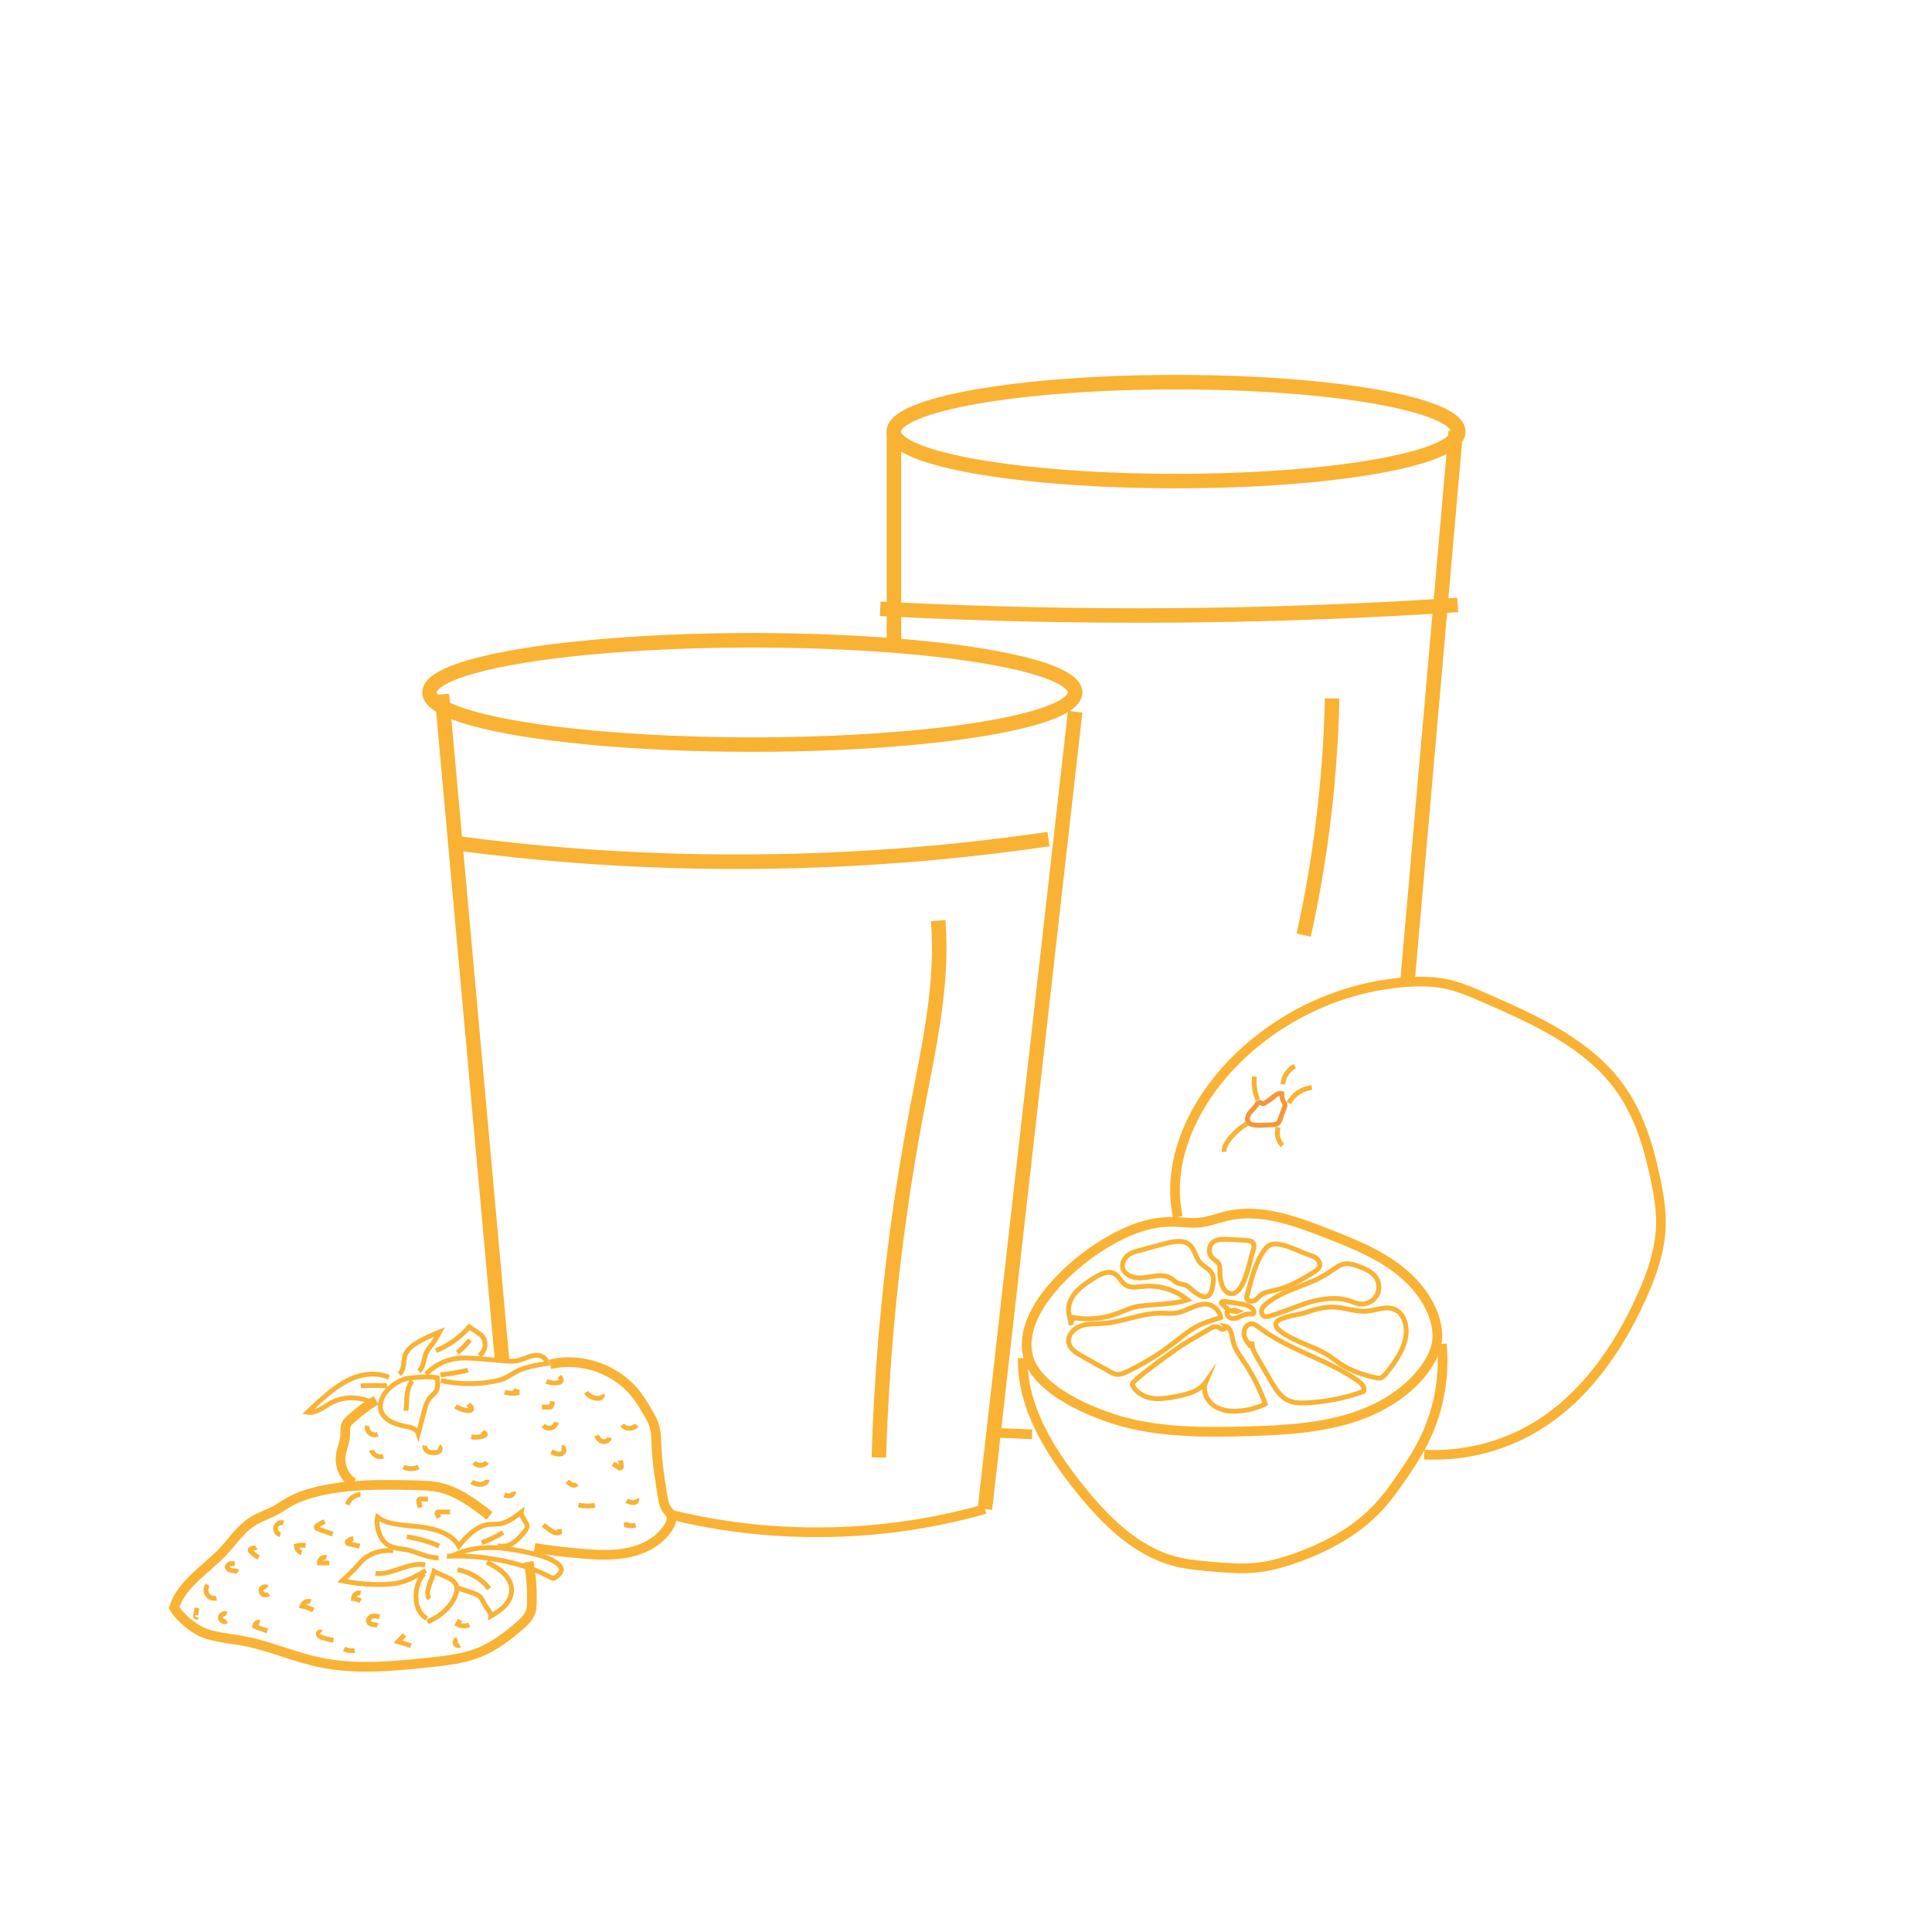 <?xml version="1.0" encoding="utf-8"?>
<!-- Generator: Adobe Illustrator 24.2.3, SVG Export Plug-In . SVG Version: 6.00 Build 0)  -->
<svg version="1.1" id="Lag_1" xmlns="http://www.w3.org/2000/svg" xmlns:xlink="http://www.w3.org/1999/xlink" x="0px" y="0px"
	 viewBox="0 0 100 100" style="enable-background:new 0 0 100 100;" xml:space="preserve">
<style type="text/css">
	.st0{fill:none;stroke:#F9B233;stroke-width:0.75;stroke-miterlimit:10;}
	.st1{fill:none;stroke:#000000;stroke-width:0.75;stroke-miterlimit:10;}
	.st2{fill:none;stroke:#F9B233;stroke-width:0.5;stroke-miterlimit:10;}
	.st3{fill:none;stroke:#F9B233;stroke-width:0.25;stroke-miterlimit:10;}
	.st4{fill:none;stroke:#F49739;stroke-width:0.25;stroke-miterlimit:10;}
</style>
<ellipse class="st0" cx="38.94" cy="35.84" rx="16.71" ry="2.7"/>
<line class="st0" x1="22.87" y1="35.94" x2="25.99" y2="70.44"/>
<line class="st0" x1="55.65" y1="36.84" x2="50.98" y2="78.11"/>
<line class="st0" x1="75.35" y1="22.32" x2="72.85" y2="50.82"/>
<ellipse class="st0" cx="60.87" cy="22.34" rx="14.61" ry="2.56"/>
<path class="st0" d="M23.6,43.64c3.73,0.5,8.44,0.93,13.9,0.96c6.76,0.04,12.49-0.54,16.77-1.17"/>
<line class="st0" x1="46.27" y1="22.34" x2="46.27" y2="33.14"/>
<path class="st0" d="M45.56,31.51c3.64,0.19,8.22,0.35,13.54,0.35c6.59-0.01,12.18-0.27,16.35-0.55"/>
<path class="st1" d="M101.53,77.84"/>
<path class="st2" d="M60.97,62.99c-0.59-2.66,0.61-5.44,2.4-7.48c2.39-2.72,5.87-4.44,9.48-4.68c0.63-0.04,1.27-0.04,1.89,0.08
	c0.75,0.14,1.46,0.45,2.16,0.76c2.63,1.15,5.4,2.4,7.03,4.76c0.97,1.4,1.45,3.08,1.79,4.75c0.14,0.71,0.26,1.44,0.25,2.16
	c-0.02,1.35-0.48,2.65-1.04,3.87c-1.21,2.67-2.98,5.18-5.49,6.67c-1.71,1.02-3.73,1.51-5.72,1.41"/>
<path class="st2" d="M56.56,64.78c1.24-0.86,2.67-1.57,4.18-1.54c0.45,0.01,0.91,0.09,1.36,0.04c0.49-0.05,0.95-0.24,1.43-0.35
	c1.73-0.39,3.5,0.26,5.16,0.91c1.12,0.44,2.26,0.89,3.26,1.56c1,0.67,1.88,1.6,2.27,2.74c0.14,0.41,0.21,0.85,0.16,1.28
	c-0.07,0.54-0.34,1.03-0.66,1.47c-0.99,1.33-2.53,2.17-4.13,2.61c-1.6,0.44-3.27,0.53-4.93,0.58c-2.15,0.06-4.33,0.08-6.42-0.46
	c-1.6-0.42-4.78-1.68-5.07-3.62C52.85,67.95,55.08,65.81,56.56,64.78z"/>
<path class="st3" d="M61.47,67.28c-0.62-0.51-1.45-0.77-2.26-0.7c-0.34,0.03-0.71,0.11-0.98-0.09c-0.21-0.15-0.3-0.42-0.52-0.55
	c-0.34-0.21-0.76,0.01-1.1,0.22c-0.32,0.21-0.65,0.42-0.91,0.71s-0.43,0.67-0.39,1.05c0.02,0.19,0.09,0.37,0.12,0.56
	c-0.08,0.06,0.14-0.19,0.12-0.28c0.75,0.13,1.53,0.06,2.24-0.2c0.36-0.13,0.71-0.31,1.1-0.38C59.59,67.51,60.79,67.52,61.47,67.28z"
	/>
<path class="st3" d="M58.65,66.1c0.34,0.1,0.69,0.01,1.04-0.04c0.35-0.05,0.73-0.06,1,0.16c0.07,0.05,0.12,0.12,0.2,0.16
	c0.16,0.1,0.38,0.08,0.54,0.17c0.09,0.05,0.16,0.12,0.23,0.18c0.12,0.11,0.24,0.2,0.38,0.28c0.12,0.07,0.27,0.14,0.4,0.1
	c0.22-0.06,0.29-0.32,0.33-0.55c0.03-0.2,0.07-0.42-0.02-0.61c-0.12-0.26-0.43-0.38-0.63-0.59c-0.24-0.27-0.27-0.68-0.54-0.92
	c-0.32-0.28-0.8-0.19-1.2-0.09c-0.56,0.14-1.11,0.29-1.67,0.45C58.02,65.02,57.8,65.86,58.65,66.1z"/>
<path class="st3" d="M64.75,69.71c-0.16-0.19-0.33-0.4-0.36-0.65s0.14-0.54,0.39-0.54c0.15,0,0.27,0.1,0.39,0.19
	c1.54,1.17,3.51,1.64,5.1,2.75c0.19,0.13,0.4,0.35,0.31,0.56c-0.94,0.34-1.93,0.54-2.93,0.59c-0.35,0.02-0.71,0.01-1.01-0.14
	c-0.39-0.2-0.63-0.6-0.85-0.97c-0.24-0.42-0.49-0.84-0.73-1.26c-0.14-0.25-0.29-0.52-0.26-0.81"/>
<path class="st3" d="M58.6,71.66c0.17,0.4,0.59,0.64,1.01,0.71c0.42,0.07,0.86-0.01,1.28-0.09c0.57-0.11,1.19-0.27,1.52-0.74
	c-0.19,0.45,0.06,0.99,0.47,1.25c0.41,0.26,0.92,0.29,1.41,0.23c0.41-0.05,0.82-0.17,1.2-0.35c-0.28-0.78-0.65-1.52-1.12-2.21
	c-0.22-0.32-0.45-0.64-0.54-1.01c-0.07-0.31-0.1-0.74-0.41-0.8c0.06,0.08-0.08,0.18-0.17,0.15s-0.17-0.11-0.27-0.13
	c-0.12-0.03-0.24,0.04-0.35,0.1c-0.68,0.4-1.34,0.75-1.98,1.23C60.44,70.14,58.54,71.5,58.6,71.66z"/>
<path class="st3" d="M64.84,64.8c0.06-0.17,0.11-0.39-0.02-0.51c-0.08-0.07-0.2-0.08-0.31-0.09c-0.32-0.02-0.64-0.03-0.96-0.05
	c-0.27-0.01-0.56-0.02-0.77,0.15c-0.23,0.19-0.25,0.58-0.04,0.8c0.1,0.1,0.24,0.16,0.32,0.28c0.09,0.13,0.08,0.3,0.08,0.45
	c0,0.17,0.02,0.34,0.06,0.5c0.06,0.28,0.21,0.59,0.49,0.63C64.39,67.07,64.68,65.25,64.84,64.8z"/>
<path class="st3" d="M67.72,64.94c0.15,0.05,0.31,0.1,0.43,0.2c0.12,0.1,0.2,0.28,0.14,0.43c-0.05,0.12-0.17,0.2-0.28,0.27
	c-0.63,0.39-1.28,0.79-2,0.94c-0.25,0.06-0.52,0.09-0.73,0.24c-0.13,0.09-0.22,0.23-0.36,0.3c-0.14,0.07-0.36,0.03-0.39-0.12
	c-0.01-0.06,0-0.12,0.02-0.17c0.2-0.72,0.49-1.97,1.05-2.5C66.04,64.1,67.19,64.77,67.72,64.94z"/>
<path class="st3" d="M69.01,67.65c0.59,0.02,1.17,0.27,1.76,0.21c0.48-0.04,0.99-0.29,1.43-0.08c0.29,0.13,0.47,0.43,0.54,0.73
	c0.22,0.92-0.39,1.82-0.98,2.56c-0.08,0.1-0.18,0.21-0.3,0.25c-0.09,0.02-0.19,0-0.29-0.02c-0.62-0.14-1.24-0.34-1.77-0.69
	c-0.21-0.14-0.41-0.31-0.62-0.44c-0.2-0.13-0.42-0.23-0.63-0.34c-0.39-0.19-2.64-0.97-2-1.47c0.28-0.22,1.06-0.31,1.43-0.42
	C68.04,67.77,68.51,67.65,69.01,67.65z"/>
<path class="st3" d="M70.46,65.6c0.31,0.12,0.62,0.28,0.79,0.57c0.17,0.29,0.16,0.67-0.03,0.94c-0.19,0.28-0.54,0.43-0.87,0.38
	c-0.16-0.03-0.32-0.1-0.47-0.15c-0.68-0.23-1.44-0.13-2.13,0.07c-0.69,0.21-1.35,0.52-2.05,0.71c-0.09,0.02-0.18,0.05-0.26,0.01
	c-0.12-0.05-0.17-0.22-0.13-0.35s0.14-0.23,0.25-0.31c0.73-0.59,1.66-0.83,2.51-1.21c0.43-0.19,0.78-0.44,1.17-0.7
	C69.67,65.3,69.99,65.42,70.46,65.6z"/>
<path class="st3" d="M57.11,68.5c-0.39,0.03-0.8,0-1.17,0.13c-0.37,0.13-0.7,0.5-0.62,0.88c0.07,0.32,0.38,0.51,0.66,0.67
	c0.48,0.27,0.96,0.54,1.44,0.8c0.14,0.08,0.29,0.16,0.45,0.16c0.14,0,0.28-0.06,0.41-0.12c0.86-0.4,1.68-0.9,2.43-1.48
	c0.41-0.31,0.8-0.65,1.25-0.89c0.38-0.2,0.8-0.32,1.22-0.45c-0.05-0.38-0.4-0.69-0.78-0.7c-0.5-0.01-0.94,0.34-1.42,0.44
	c-0.32,0.07-0.62,0.03-0.94,0.03C59.03,67.98,58.11,68.43,57.11,68.5z"/>
<path class="st3" d="M63.53,67.86c-0.08,0.14,0.04,0.33,0.2,0.37s0.32-0.02,0.47-0.09s0.3-0.14,0.47-0.13
	c0.09,0.01,0.2,0.02,0.23-0.06c0.01-0.02,0.01-0.05,0-0.07c-0.06-0.25-0.37-0.34-0.63-0.38c-0.29-0.05-0.58-0.09-0.88-0.14
	c-0.07-0.01-0.18,0-0.18,0.08c0.11,0.11,0.22,0.22,0.33,0.33c0.07,0.07,0.45,0.14,0.54,0.1c-0.05-0.02-0.11-0.03-0.16-0.05
	C63.92,67.78,63.54,67.91,63.53,67.86z"/>
<path class="st2" d="M52.94,70.3c-0.05,2.49,1.36,4.76,2.91,6.71c1.33,1.66,2.93,3.28,4.99,3.81c0.65,0.17,1.33,0.22,2,0.28
	c0.7,0.06,1.4,0.11,2.1,0.05c0.81-0.07,1.6-0.31,2.36-0.59c1.49-0.56,2.93-1.35,4.02-2.52c0.47-0.5,0.87-1.06,1.26-1.63
	c0.36-0.52,0.71-1.05,1-1.6c0.85-1.6,1.22-3.45,1.05-5.25"/>
<path class="st3" d="M63.36,59.62c-0.02-0.23,0.11-0.45,0.26-0.64c0.25-0.33,0.57-0.61,0.93-0.82"/>
<path class="st3" d="M64.93,55.72c-0.05,0.41,0.01,0.84,0.18,1.22"/>
<path class="st3" d="M66.4,56.12c0.03-0.39,0.27-0.75,0.62-0.94"/>
<path class="st3" d="M66.71,57.09c0.23-0.44,0.7-0.75,1.19-0.8"/>
<path class="st3" d="M66.16,58.35c-0.11,0.32-0.02,0.7,0.22,0.94"/>
<path class="st4" d="M65.78,58.22c0.15,0,0.31-0.01,0.4-0.12c0.03-0.04,0.05-0.09,0.07-0.14c0.08-0.22,0.16-0.44,0.24-0.67
	c0.01-0.04,0.03-0.08,0.02-0.12c-0.01-0.05-0.04-0.09-0.06-0.13c-0.08-0.13-0.12-0.29-0.11-0.44c-0.19-0.04-0.36,0.11-0.51,0.24
	c-0.12,0.1-0.25,0.19-0.39,0.27c-0.12,0.07-0.17-0.09-0.28-0.04c-0.11,0.04-0.13,0.16-0.2,0.23c-0.11,0.13-0.28,0.27-0.35,0.43
	C64.34,58.42,65.41,58.22,65.78,58.22z"/>
<path class="st2" d="M18.29,76.76c-0.44-0.28-0.7-0.82-0.66-1.34c0.03-0.38,0.22-0.74,0.24-1.13c0.01-0.19-0.02-0.38,0.05-0.55
	c0.05-0.12,0.15-0.21,0.25-0.3c0.4-0.36,0.84-0.69,1.3-0.97"/>
<path class="st2" d="M28.47,70.62c1.64-0.4,3.48,0.26,4.5,1.61c0.19,0.25,0.35,0.52,0.51,0.79c0.15,0.26,0.31,0.52,0.39,0.8
	c0.1,0.34,0.1,0.7,0.11,1.06c0.04,0.87,0.18,1.74,0.32,2.6c0.04,0.23,0.08,0.47,0.22,0.65c0.06,0.09,0.15,0.16,0.19,0.26
	c0.11,0.22,0.01,0.48-0.13,0.69c-0.43,0.66-1.18,1.08-1.95,1.26c-0.77,0.18-1.57,0.15-2.36,0.09c-0.87-0.07-1.74-0.17-2.6-0.31"/>
<path class="st3" d="M20.96,73.82c0.27,0.05,0.61,0.12,0.69,0.39c0.1-0.37,0.19-0.74,0.29-1.11c0.08-0.3,0.16-0.61,0.38-0.83
	c0.07-0.07,0.15-0.13,0.21-0.2c0.16-0.21,0.13-0.5,0.1-0.76c-0.48-0.08-0.96-0.03-1.44,0.02c-0.53,0.05-1.27,0.58-1.44,1.11
	C19.46,73.31,20.23,73.68,20.96,73.82z"/>
<path class="st3" d="M19.29,72.63c-0.65-0.37-1.49-0.37-2.15-0.02c-0.39,0.21-0.78,0.56-1.22,0.49c0.21-0.2,0.42-0.4,0.64-0.6
	c0.49-0.44,1.02-0.87,1.63-1.14c0.61-0.26,1.33-0.34,1.94-0.07"/>
<path class="st3" d="M20.66,71.12c0.14-0.1,0.2-0.28,0.22-0.45c0.03-0.17,0.03-0.34,0.08-0.51c0.1-0.3,0.37-0.51,0.64-0.67
	c0.37-0.22,0.76-0.39,1.16-0.55c-0.13,0.25-0.28,0.49-0.45,0.71c-0.08,0.11-0.17,0.21-0.23,0.33c-0.16,0.33-0.12,0.76-0.4,0.99"/>
<path class="st3" d="M22.57,69.91c0.66-0.27,1.25-0.69,1.72-1.23c0.13,0.09,0.26,0.18,0.39,0.26c0.1,0.07,0.21,0.14,0.29,0.24
	c0.24,0.29,0.15,0.78-0.17,0.98"/>
<path class="st3" d="M22.05,71.13c0.39-0.42,0.92-0.7,1.48-0.8c0.44-0.07,0.88-0.03,1.32,0c0.38,0.03,0.76,0.07,1.14,0.1
	c0.27,0.02,0.55,0.05,0.82-0.01c0.19-0.04,0.37-0.13,0.55-0.19s0.39-0.11,0.58-0.06s0.36,0.2,0.38,0.4
	c-0.56,0.09-1.14,0.18-1.64,0.45c-0.2,0.11-0.39,0.24-0.59,0.33c-0.15,0.07-0.32,0.1-0.48,0.14c-0.91,0.18-1.87,0.17-2.78-0.03"/>
<path class="st3" d="M21.34,71.48c-0.24,0.26-0.27,0.65-0.29,1.01c-0.01,0.18-0.02,0.36-0.03,0.53"/>
<path class="st3" d="M22.8,71.16c0.48-0.05,0.96-0.13,1.42-0.24"/>
<path class="st3" d="M23.67,70.01c0.25-0.19,0.46-0.41,0.65-0.66"/>
<path class="st3" d="M20.03,71.72c-0.45-0.01-0.9-0.01-1.36,0.01"/>
<path class="st3" d="M19.01,73.8c-0.03,0.14,0.03,0.29,0.14,0.38c0.11,0.09,0.27,0.11,0.4,0.06"/>
<path class="st3" d="M19.23,75.06c0.06,0.25,0.36,0.4,0.6,0.31"/>
<path class="st3" d="M20.88,75.93c0.24,0.11,0.53,0.12,0.78,0.01"/>
<path class="st3" d="M22,74.83c-0.03,0.11,0.04,0.23,0.13,0.29c0.1,0.06,0.21,0.07,0.33,0.07c0.1,0,0.2-0.01,0.27-0.07
	s0.08-0.2-0.01-0.25"/>
<path class="st3" d="M23.58,72.79c0.21,0.14,0.46,0.22,0.71,0.22c0.03,0,0.05,0,0.08-0.02c0.05-0.03,0.04-0.12,0.01-0.17
	c-0.04-0.05-0.09-0.08-0.13-0.14"/>
<path class="st3" d="M26.12,72.05c0.21,0.07,0.43,0.09,0.65,0.05c0-0.02,0-0.04,0-0.06c-0.08-0.02-0.15-0.06-0.2-0.11"/>
<path class="st3" d="M24.39,74.37c0.22,0.04,0.44,0.02,0.65-0.05c0.04-0.01,0.08-0.04,0.08-0.08c0-0.03-0.02-0.05-0.05-0.06
	c-0.03-0.03-0.07-0.05-0.1-0.08"/>
<path class="st3" d="M28.29,71.5c0.17,0.07,0.36,0.1,0.55,0.08c0.08-0.01,0.17-0.03,0.2-0.11c0.03-0.08-0.03-0.16-0.09-0.23"/>
<path class="st3" d="M28.05,72.83c0.13,0,0.27,0,0.4,0c0.02,0,0.05,0,0.07-0.02c0.02-0.01,0.02-0.04,0.03-0.06
	c0.02-0.07,0.04-0.15,0.05-0.22"/>
<path class="st3" d="M28.12,73.78c0.09,0.11,0.25,0.16,0.39,0.13c0.14-0.03,0.26-0.15,0.29-0.29"/>
<path class="st3" d="M30.34,72.06c0.13,0.2,0.37,0.32,0.61,0.32c0.12,0,0.27-0.09,0.22-0.2"/>
<path class="st3" d="M24.54,75.7c0.16,0.2,0.51,0.19,0.66-0.02"/>
<path class="st3" d="M28.54,75.14c0.11,0.04,0.21,0.1,0.31,0.12c0.11,0.02,0.24,0,0.31-0.09s0.03-0.25-0.09-0.26"/>
<path class="st3" d="M30.88,74.3c0.05,0.14,0.16,0.27,0.31,0.31s0.33-0.05,0.35-0.2"/>
<path class="st3" d="M32.21,73.76c0.18,0.23,0.57,0.22,0.74,0"/>
<path class="st3" d="M24.42,76.7c0.15,0.11,0.35,0.15,0.54,0.12c0.12-0.02,0.25-0.1,0.25-0.22"/>
<path class="st3" d="M29.37,76.67c0.06,0.07,0.13,0.14,0.22,0.18c0.09,0.04,0.2,0.03,0.26-0.05"/>
<path class="st3" d="M31.73,75.76c0.09,0.06,0.19,0.13,0.28,0.19c0.03,0.02,0.07,0.05,0.11,0.03c0.05-0.02,0.05-0.09,0.04-0.14
	c-0.01-0.08-0.03-0.17-0.04-0.25"/>
<path class="st3" d="M26.1,77.38c0.1,0.03,0.2,0.06,0.3,0.04s0.19-0.11,0.18-0.21"/>
<path class="st3" d="M28.12,78.93c0.13,0.11,0.26,0.2,0.39,0.29c0.13,0.09,0.31,0.17,0.45,0.1c0-0.06,0-0.12,0-0.18"/>
<path class="st3" d="M29.94,77.9c0.28,0.06,0.57,0.07,0.85,0.01"/>
<path class="st3" d="M32.44,77.67c0.08,0.05,0.18,0.09,0.28,0.1c0.06,0.01,0.13,0,0.18-0.03c0.05-0.03,0.09-0.1,0.06-0.16"/>
<path class="st3" d="M32.42,78.79c0,0.05,0,0.1,0,0.15c0.16,0.04,0.33,0.04,0.48,0"/>
<path class="st2" d="M25.34,78.46c-0.77-0.6-1.56-1.21-2.51-1.45c-0.5-0.12-1.03-0.13-1.55-0.14c-1.6-0.03-3.22-0.05-4.77,0.31
	c-0.51,0.12-1.02,0.28-1.48,0.53c-0.28,0.15-0.54,0.34-0.82,0.49c-0.38,0.2-0.81,0.33-1.17,0.57c-0.58,0.37-0.97,0.97-1.44,1.48
	c-0.9,0.97-2.19,1.7-2.59,2.96c0.34,0.57,1.11,1.19,1.75,1.38s1.31,0.24,1.97,0.37c1.29,0.26,2.51,0.81,3.8,1.08
	c1.89,0.4,3.85,0.2,5.77,0c0.81-0.09,1.63-0.18,2.4-0.47c0.84-0.32,1.57-0.87,2.25-1.47c0.18-0.16,0.37-0.34,0.47-0.56
	c0.1-0.21,0.11-0.45,0.11-0.68c0.01-0.68-0.04-1.35-0.17-2.02"/>
<path class="st3" d="M25.76,80c0.25,0.09,0.54,0.02,0.76-0.12c0.23-0.14,0.41-0.34,0.58-0.54c0.08-0.09,0.16-0.19,0.18-0.3
	c0.04-0.24-0.34-0.53-0.3-0.77c-0.35,0.27-0.72,0.55-1.15,0.61c-0.16,0.02-0.32,0.01-0.48,0.02c-0.62,0.03-1.22,0.63-1.6,1.12
	c-0.38-0.64-1.18-0.87-1.91-0.98c-0.73-0.11-1.72-0.06-2.3-0.51c-0.09,0.47,0.09,1.1,0.49,1.4c0.35,0.27,0.89,0.21,1.31,0.36
	c0.45,0.15,0.89,0.34,1.36,0.35"/>
<path class="st3" d="M20.35,80.26c-0.54-0.04-1.11,0.09-1.52,0.44c-0.14,0.12-0.25,0.26-0.38,0.4c-0.2,0.22-0.51,0.52-0.73,0.72
	c0.7,0.15,1.42,0.21,2.13,0.19c0.28-0.01,0.55-0.03,0.82-0.09c0.49-0.12,0.94-0.38,1.38-0.63"/>
<path class="st3" d="M13.26,80.09c-0.05,0.04-0.12,0.03-0.19,0.04c-0.06,0.01-0.14,0.06-0.12,0.13c0.01,0.03,0.03,0.05,0.05,0.07
	c0.12,0.11,0.25,0.21,0.39,0.29"/>
<path class="st3" d="M14.67,78.82c-0.16-0.05-0.36,0.06-0.4,0.23s0.08,0.35,0.24,0.39"/>
<path class="st3" d="M12.15,80.95c-0.08-0.01-0.16-0.03-0.23-0.01s-0.15,0.08-0.15,0.16c0,0.11,0.12,0.18,0.23,0.19
	s0.23,0.01,0.31,0.08"/>
<path class="st3" d="M10.75,82.04c-0.11,0.14-0.12,0.35-0.02,0.5c0.1,0.15,0.3,0.22,0.47,0.18"/>
<path class="st3" d="M22.12,83.94c0.62-0.23,1.24-0.76,1.47-1.4c0.29-0.81-0.57-0.89-1.12-1.21c-0.09,0.43-0.53,1.09-0.24,1.42"/>
<path class="st3" d="M25.2,80.86c0.29,0.15,0.58,0.31,0.83,0.53c0.24,0.22,0.43,0.52,0.45,0.85c0.02,0.31-0.12,0.62-0.33,0.85
	s-0.47,0.41-0.75,0.56c0.02-0.21-0.27-0.48-0.36-0.68c-0.06-0.13-0.12-0.26-0.23-0.35c-0.1-0.09-0.23-0.13-0.35-0.17
	c-0.25-0.08-0.5-0.17-0.75-0.25"/>
<path class="st3" d="M27.52,80.4c-1.25-0.29-2.61-0.49-3.8,0c-0.19,0.08-0.38,0.17-0.58,0.15c1.79-0.08,3.9,0.28,5.47,1.15
	c0.19-0.03,0.51-0.34,0.44-0.52c-0.07-0.18-0.24-0.29-0.4-0.38C28.31,80.6,27.9,80.49,27.52,80.4z"/>
<path class="st3" d="M16.81,78.76c-0.14,0.05-0.27,0.12-0.39,0.21c-0.02,0.02-0.05,0.03-0.05,0.06c-0.01,0.05,0.05,0.09,0.1,0.11
	c0.25,0.09,0.5,0.18,0.75,0.27"/>
<path class="st3" d="M15.82,79.99c-0.16-0.02-0.33-0.01-0.48,0.03c0.01,0.16,0.12,0.3,0.27,0.35"/>
<path class="st3" d="M18.29,79.64c-0.1,0.01-0.2,0.05-0.28,0.12c-0.02,0.02-0.04,0.04-0.04,0.07c0,0.05,0.06,0.07,0.1,0.08
	c0.18,0.04,0.37,0.08,0.55,0.12"/>
<path class="st3" d="M17.98,77.88c0.08-0.29,0.37-0.52,0.68-0.52"/>
<path class="st3" d="M22.15,77.59c-0.12,0-0.24,0-0.37,0c-0.03,0-0.07,0-0.09,0.02c-0.03,0.03-0.02,0.09-0.01,0.13
	c0.02,0.1,0.05,0.19,0.07,0.29"/>
<path class="st3" d="M23.29,78.26c-0.19,0-0.38,0-0.58,0c-0.02,0-0.05,0-0.07,0.02c-0.03,0.03-0.01,0.08,0,0.11
	c0.03,0.06,0.05,0.11,0.08,0.17"/>
<path class="st3" d="M18.66,82.46c-0.17-0.05-0.37,0.1-0.37,0.28c0.13,0.01,0.26,0.05,0.37,0.12"/>
<path class="st3" d="M16.89,80.62c-0.17-0.06-0.38,0.1-0.36,0.28c0.17,0,0.34,0,0.51,0"/>
<path class="st3" d="M13.82,82.18c-0.08-0.08-0.22-0.05-0.28,0.04s-0.03,0.22,0.06,0.29c0.09,0.06,0.22,0.06,0.3-0.01"/>
<path class="st3" d="M13.44,83.97c-0.12-0.03-0.26,0.08-0.26,0.21c0.22,0.08,0.44,0.16,0.66,0.24"/>
<path class="st3" d="M16.08,82.9c-0.18-0.06-0.39,0.05-0.45,0.23c0.21,0.04,0.41,0.11,0.59,0.21"/>
<path class="st3" d="M16.62,84.49c-0.06-0.06-0.17,0.03-0.14,0.12c0.03,0.08,0.12,0.12,0.2,0.15c0.19,0.06,0.39,0.11,0.58,0.14"/>
<path class="st3" d="M19.64,83.69c-0.13-0.03-0.27-0.07-0.39-0.03c-0.13,0.04-0.22,0.2-0.16,0.31c0.08,0.14,0.3,0.1,0.45,0.17"/>
<path class="st3" d="M17.81,85.35c0.17,0.08,0.36,0.11,0.55,0.07"/>
<path class="st3" d="M20.94,84.63c-0.11,0.11-0.23,0.23-0.34,0.34c0.22,0.07,0.44,0.14,0.67,0.21"/>
<path class="st3" d="M23.81,83.85c-0.04,0.08-0.08,0.16-0.12,0.23c0.18,0.09,0.41,0.1,0.6,0.02"/>
<path class="st3" d="M23.67,84.85c-0.09,0.03-0.14,0.14-0.1,0.23s0.15,0.12,0.23,0.08"/>
<path class="st3" d="M11.73,83.54c-0.13-0.07-0.32,0.04-0.32,0.19s0.19,0.26,0.32,0.18"/>
<path class="st3" d="M10.2,83.23c-0.03,0.13-0.05,0.26-0.08,0.39c-0.01,0.05,0.04,0.12,0.06,0.08"/>
<path class="st3" d="M19.43,81.44c0.88,0.1,1.72-0.62,2.58-0.44"/>
<path class="st3" d="M21.95,81.46c-0.25,0.26-0.37,0.61-0.41,0.97c-0.06,0.51,0.1,1.1,0.55,1.34"/>
<path class="st3" d="M23.68,81.25c0.64,0.11,1.24,0.47,1.64,0.98"/>
<path class="st3" d="M24.94,79.85c0.38-0.14,0.75-0.32,1.1-0.53"/>
<path class="st3" d="M22.73,80.02c-0.53-0.23-1.1-0.39-1.67-0.48"/>
<path class="st2" d="M50.98,78.11c-2.16,0.61-5.15,1.21-8.73,1.2c-3.01,0-5.58-0.43-7.54-0.91"/>
<path class="st2" d="M51.77,74.17c0.55,0.02,1.1,0.05,1.65,0.07"/>
<path class="st0" d="M48.56,47.65c0.27,3.32-0.5,6.62-1.12,9.89c-1.12,5.9-1.77,11.89-1.95,17.9"/>
<path class="st0" d="M68.95,36.15c-0.09,4.12-0.58,8.23-1.47,12.25"/>
</svg>
